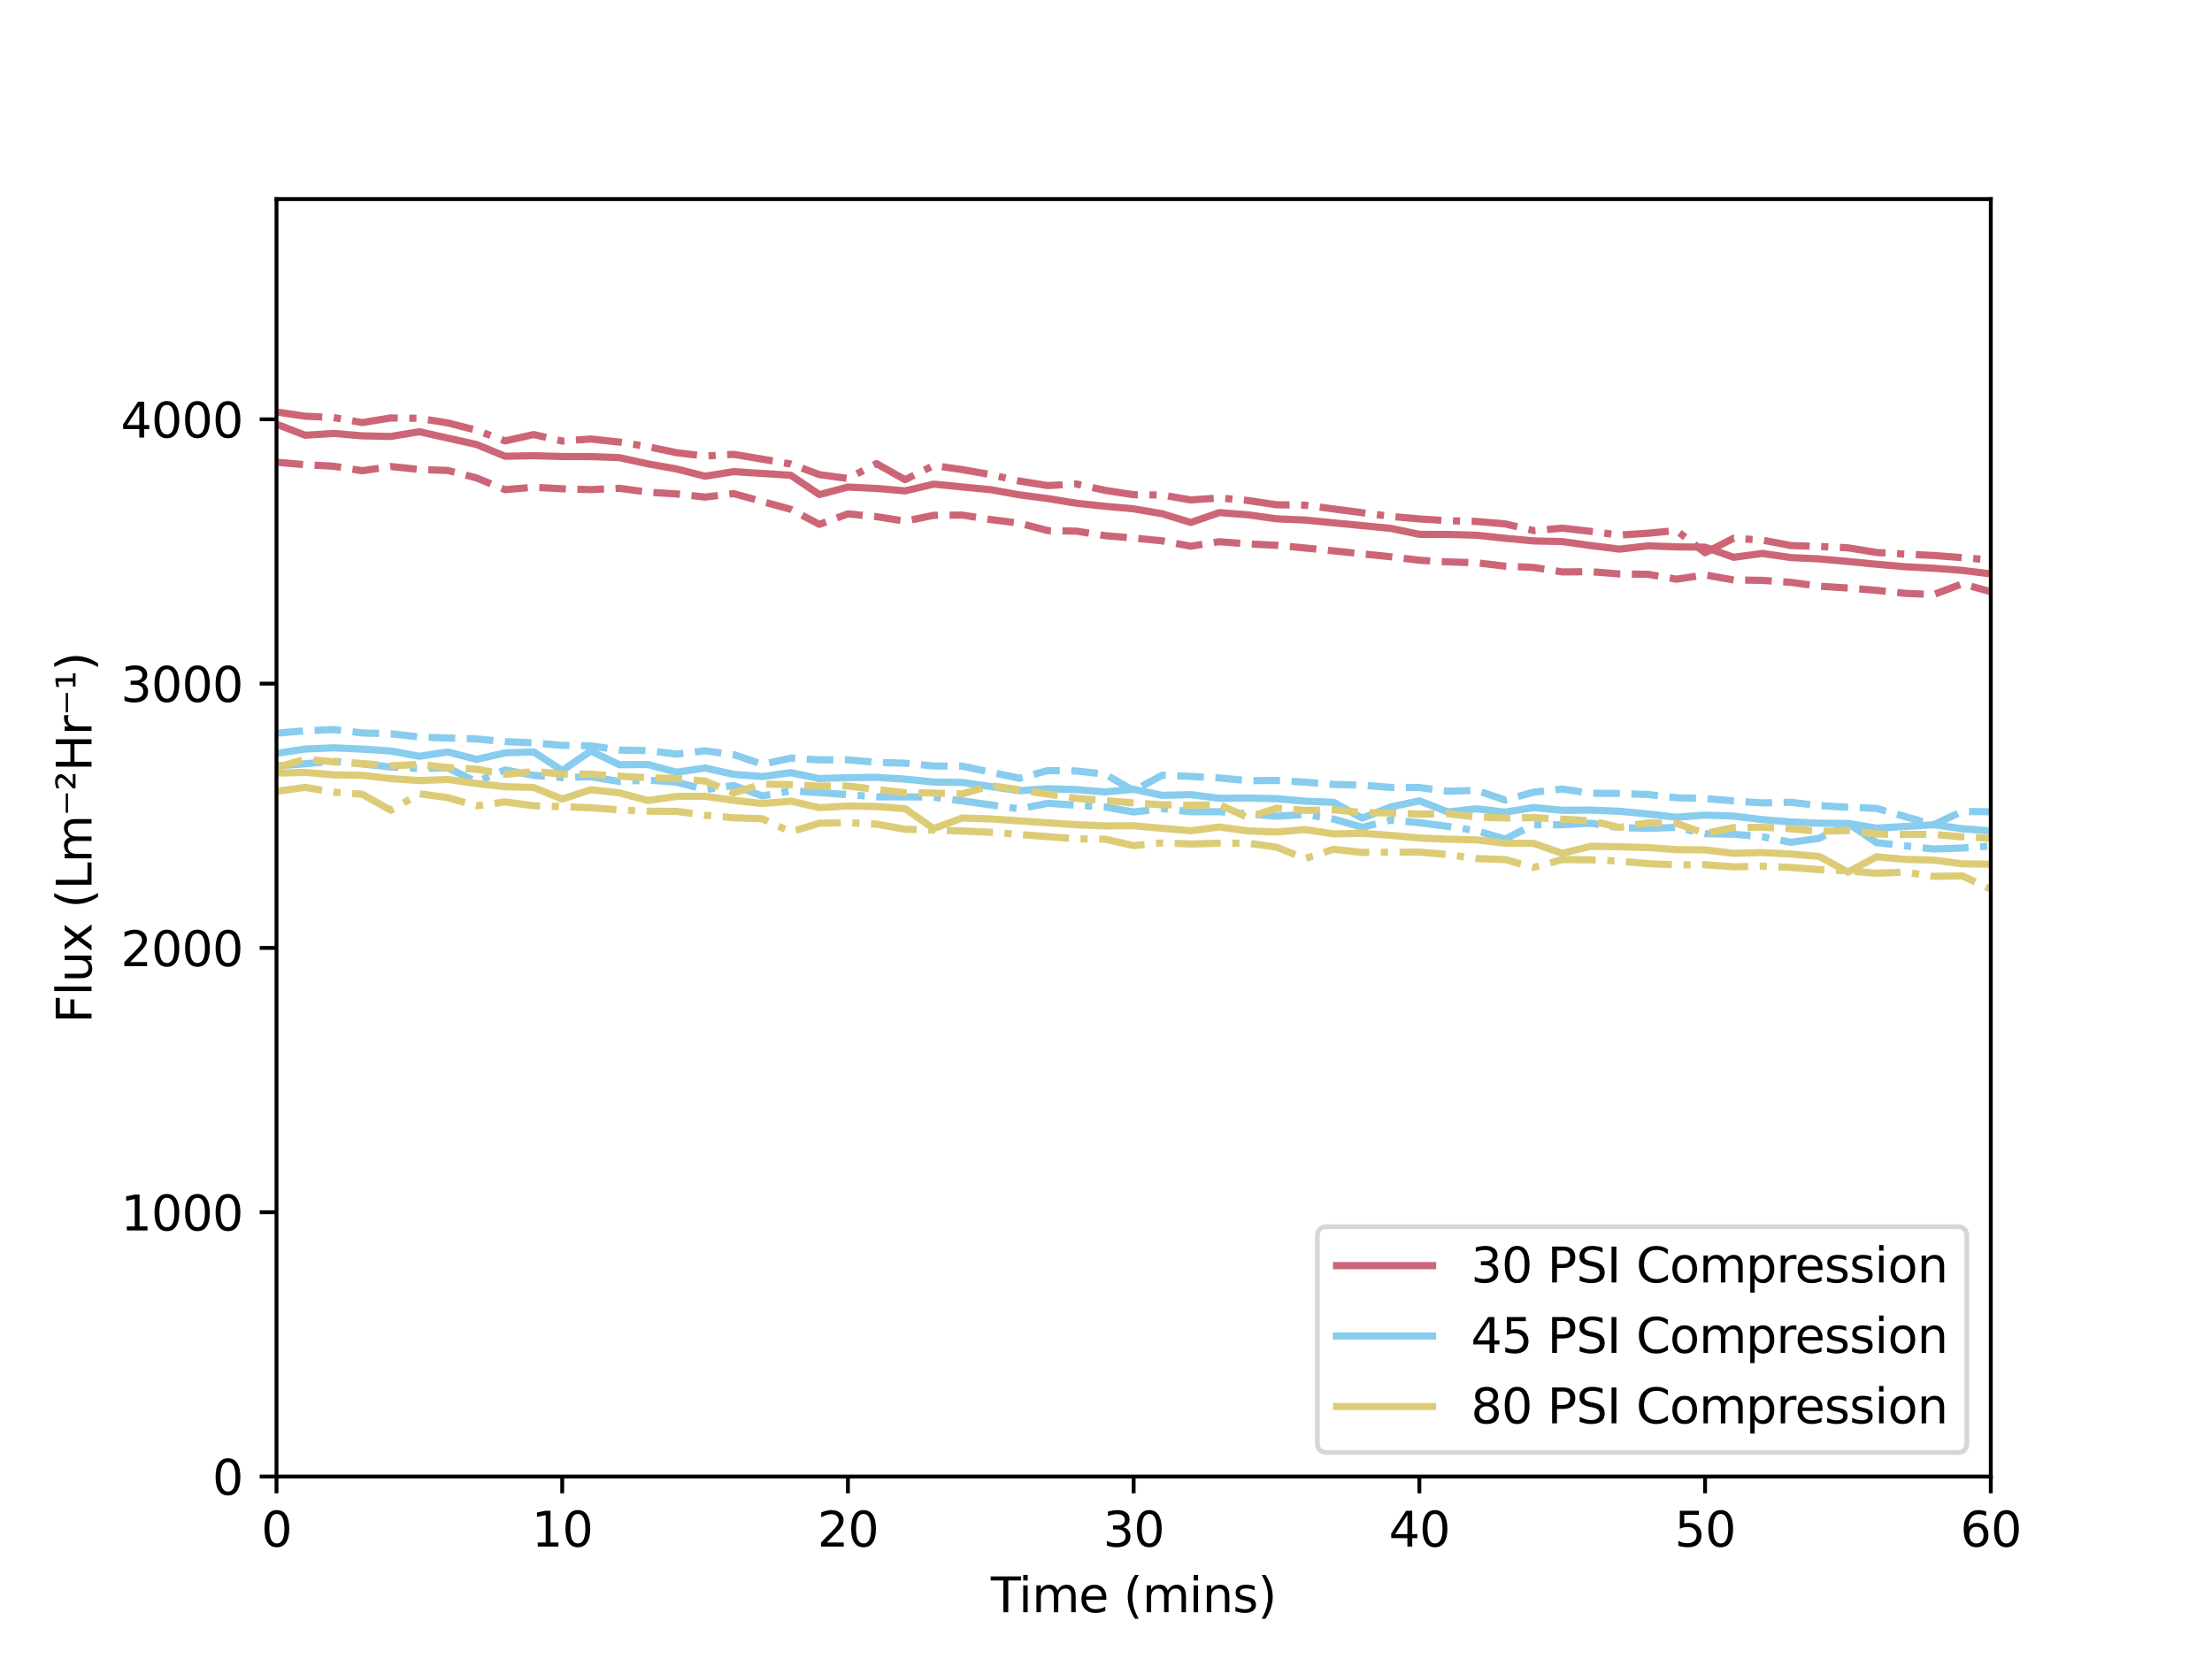<?xml version="1.0" encoding="utf-8" standalone="no"?>
<!DOCTYPE svg PUBLIC "-//W3C//DTD SVG 1.1//EN"
  "http://www.w3.org/Graphics/SVG/1.1/DTD/svg11.dtd">
<svg xmlns:xlink="http://www.w3.org/1999/xlink" width="460.8pt" height="345.6pt" viewBox="0 0 460.8 345.6" xmlns="http://www.w3.org/2000/svg" version="1.1">
 <defs>
  <style type="text/css">*{stroke-linejoin: round; stroke-linecap: butt}</style>
 </defs>
 <g id="figure_1">
  <g id="patch_1">
   <path d="M 0 345.6 
L 460.8 345.6 
L 460.8 0 
L 0 0 
z
" style="fill: #ffffff"/>
  </g>
  <g id="axes_1">
   <g id="patch_2">
    <path d="M 57.6 307.584 
L 414.72 307.584 
L 414.72 41.472 
L 57.6 41.472 
z
" style="fill: #ffffff"/>
   </g>
   <g id="matplotlib.axis_1">
    <g id="xtick_1">
     <g id="line2d_1">
      <defs>
       <path id="m9a4a8eb60b" d="M 0 0 
L 0 3.5 
" style="stroke: #000000; stroke-width: 0.8"/>
      </defs>
      <g>
       <use xlink:href="#m9a4a8eb60b" x="57.6" y="307.584" style="stroke: #000000; stroke-width: 0.8"/>
      </g>
     </g>
     <g id="text_1">
      <!-- 0 -->
      <g transform="translate(54.419 322.182) scale(0.1 -0.1)">
       <defs>
        <path id="DejaVuSans-30" d="M 2034 4250 
Q 1547 4250 1301 3770 
Q 1056 3291 1056 2328 
Q 1056 1369 1301 889 
Q 1547 409 2034 409 
Q 2525 409 2770 889 
Q 3016 1369 3016 2328 
Q 3016 3291 2770 3770 
Q 2525 4250 2034 4250 
z
M 2034 4750 
Q 2819 4750 3233 4129 
Q 3647 3509 3647 2328 
Q 3647 1150 3233 529 
Q 2819 -91 2034 -91 
Q 1250 -91 836 529 
Q 422 1150 422 2328 
Q 422 3509 836 4129 
Q 1250 4750 2034 4750 
z
" transform="scale(0.016)"/>
       </defs>
       <use xlink:href="#DejaVuSans-30"/>
      </g>
     </g>
    </g>
    <g id="xtick_2">
     <g id="line2d_2">
      <g>
       <use xlink:href="#m9a4a8eb60b" x="117.12" y="307.584" style="stroke: #000000; stroke-width: 0.8"/>
      </g>
     </g>
     <g id="text_2">
      <!-- 10 -->
      <g transform="translate(110.757 322.182) scale(0.1 -0.1)">
       <defs>
        <path id="DejaVuSans-31" d="M 794 531 
L 1825 531 
L 1825 4091 
L 703 3866 
L 703 4441 
L 1819 4666 
L 2450 4666 
L 2450 531 
L 3481 531 
L 3481 0 
L 794 0 
L 794 531 
z
" transform="scale(0.016)"/>
       </defs>
       <use xlink:href="#DejaVuSans-31"/>
       <use xlink:href="#DejaVuSans-30" x="63.623"/>
      </g>
     </g>
    </g>
    <g id="xtick_3">
     <g id="line2d_3">
      <g>
       <use xlink:href="#m9a4a8eb60b" x="176.64" y="307.584" style="stroke: #000000; stroke-width: 0.8"/>
      </g>
     </g>
     <g id="text_3">
      <!-- 20 -->
      <g transform="translate(170.278 322.182) scale(0.1 -0.1)">
       <defs>
        <path id="DejaVuSans-32" d="M 1228 531 
L 3431 531 
L 3431 0 
L 469 0 
L 469 531 
Q 828 903 1448 1529 
Q 2069 2156 2228 2338 
Q 2531 2678 2651 2914 
Q 2772 3150 2772 3378 
Q 2772 3750 2511 3984 
Q 2250 4219 1831 4219 
Q 1534 4219 1204 4116 
Q 875 4013 500 3803 
L 500 4441 
Q 881 4594 1212 4672 
Q 1544 4750 1819 4750 
Q 2544 4750 2975 4387 
Q 3406 4025 3406 3419 
Q 3406 3131 3298 2873 
Q 3191 2616 2906 2266 
Q 2828 2175 2409 1742 
Q 1991 1309 1228 531 
z
" transform="scale(0.016)"/>
       </defs>
       <use xlink:href="#DejaVuSans-32"/>
       <use xlink:href="#DejaVuSans-30" x="63.623"/>
      </g>
     </g>
    </g>
    <g id="xtick_4">
     <g id="line2d_4">
      <g>
       <use xlink:href="#m9a4a8eb60b" x="236.16" y="307.584" style="stroke: #000000; stroke-width: 0.8"/>
      </g>
     </g>
     <g id="text_4">
      <!-- 30 -->
      <g transform="translate(229.798 322.182) scale(0.1 -0.1)">
       <defs>
        <path id="DejaVuSans-33" d="M 2597 2516 
Q 3050 2419 3304 2112 
Q 3559 1806 3559 1356 
Q 3559 666 3084 287 
Q 2609 -91 1734 -91 
Q 1441 -91 1130 -33 
Q 819 25 488 141 
L 488 750 
Q 750 597 1062 519 
Q 1375 441 1716 441 
Q 2309 441 2620 675 
Q 2931 909 2931 1356 
Q 2931 1769 2642 2001 
Q 2353 2234 1838 2234 
L 1294 2234 
L 1294 2753 
L 1863 2753 
Q 2328 2753 2575 2939 
Q 2822 3125 2822 3475 
Q 2822 3834 2567 4026 
Q 2313 4219 1838 4219 
Q 1578 4219 1281 4162 
Q 984 4106 628 3988 
L 628 4550 
Q 988 4650 1302 4700 
Q 1616 4750 1894 4750 
Q 2613 4750 3031 4423 
Q 3450 4097 3450 3541 
Q 3450 3153 3228 2886 
Q 3006 2619 2597 2516 
z
" transform="scale(0.016)"/>
       </defs>
       <use xlink:href="#DejaVuSans-33"/>
       <use xlink:href="#DejaVuSans-30" x="63.623"/>
      </g>
     </g>
    </g>
    <g id="xtick_5">
     <g id="line2d_5">
      <g>
       <use xlink:href="#m9a4a8eb60b" x="295.68" y="307.584" style="stroke: #000000; stroke-width: 0.8"/>
      </g>
     </g>
     <g id="text_5">
      <!-- 40 -->
      <g transform="translate(289.317 322.182) scale(0.1 -0.1)">
       <defs>
        <path id="DejaVuSans-34" d="M 2419 4116 
L 825 1625 
L 2419 1625 
L 2419 4116 
z
M 2253 4666 
L 3047 4666 
L 3047 1625 
L 3713 1625 
L 3713 1100 
L 3047 1100 
L 3047 0 
L 2419 0 
L 2419 1100 
L 313 1100 
L 313 1709 
L 2253 4666 
z
" transform="scale(0.016)"/>
       </defs>
       <use xlink:href="#DejaVuSans-34"/>
       <use xlink:href="#DejaVuSans-30" x="63.623"/>
      </g>
     </g>
    </g>
    <g id="xtick_6">
     <g id="line2d_6">
      <g>
       <use xlink:href="#m9a4a8eb60b" x="355.2" y="307.584" style="stroke: #000000; stroke-width: 0.8"/>
      </g>
     </g>
     <g id="text_6">
      <!-- 50 -->
      <g transform="translate(348.837 322.182) scale(0.1 -0.1)">
       <defs>
        <path id="DejaVuSans-35" d="M 691 4666 
L 3169 4666 
L 3169 4134 
L 1269 4134 
L 1269 2991 
Q 1406 3038 1543 3061 
Q 1681 3084 1819 3084 
Q 2600 3084 3056 2656 
Q 3513 2228 3513 1497 
Q 3513 744 3044 326 
Q 2575 -91 1722 -91 
Q 1428 -91 1123 -41 
Q 819 9 494 109 
L 494 744 
Q 775 591 1075 516 
Q 1375 441 1709 441 
Q 2250 441 2565 725 
Q 2881 1009 2881 1497 
Q 2881 1984 2565 2268 
Q 2250 2553 1709 2553 
Q 1456 2553 1204 2497 
Q 953 2441 691 2322 
L 691 4666 
z
" transform="scale(0.016)"/>
       </defs>
       <use xlink:href="#DejaVuSans-35"/>
       <use xlink:href="#DejaVuSans-30" x="63.623"/>
      </g>
     </g>
    </g>
    <g id="xtick_7">
     <g id="line2d_7">
      <g>
       <use xlink:href="#m9a4a8eb60b" x="414.72" y="307.584" style="stroke: #000000; stroke-width: 0.8"/>
      </g>
     </g>
     <g id="text_7">
      <!-- 60 -->
      <g transform="translate(408.358 322.182) scale(0.1 -0.1)">
       <defs>
        <path id="DejaVuSans-36" d="M 2113 2584 
Q 1688 2584 1439 2293 
Q 1191 2003 1191 1497 
Q 1191 994 1439 701 
Q 1688 409 2113 409 
Q 2538 409 2786 701 
Q 3034 994 3034 1497 
Q 3034 2003 2786 2293 
Q 2538 2584 2113 2584 
z
M 3366 4563 
L 3366 3988 
Q 3128 4100 2886 4159 
Q 2644 4219 2406 4219 
Q 1781 4219 1451 3797 
Q 1122 3375 1075 2522 
Q 1259 2794 1537 2939 
Q 1816 3084 2150 3084 
Q 2853 3084 3261 2657 
Q 3669 2231 3669 1497 
Q 3669 778 3244 343 
Q 2819 -91 2113 -91 
Q 1303 -91 875 529 
Q 447 1150 447 2328 
Q 447 3434 972 4092 
Q 1497 4750 2381 4750 
Q 2619 4750 2861 4703 
Q 3103 4656 3366 4563 
z
" transform="scale(0.016)"/>
       </defs>
       <use xlink:href="#DejaVuSans-36"/>
       <use xlink:href="#DejaVuSans-30" x="63.623"/>
      </g>
     </g>
    </g>
    <g id="text_8">
     <!-- Time (mins) -->
     <g transform="translate(206.403 335.861) scale(0.1 -0.1)">
      <defs>
       <path id="DejaVuSans-54" d="M -19 4666 
L 3928 4666 
L 3928 4134 
L 2272 4134 
L 2272 0 
L 1638 0 
L 1638 4134 
L -19 4134 
L -19 4666 
z
" transform="scale(0.016)"/>
       <path id="DejaVuSans-69" d="M 603 3500 
L 1178 3500 
L 1178 0 
L 603 0 
L 603 3500 
z
M 603 4863 
L 1178 4863 
L 1178 4134 
L 603 4134 
L 603 4863 
z
" transform="scale(0.016)"/>
       <path id="DejaVuSans-6d" d="M 3328 2828 
Q 3544 3216 3844 3400 
Q 4144 3584 4550 3584 
Q 5097 3584 5394 3201 
Q 5691 2819 5691 2113 
L 5691 0 
L 5113 0 
L 5113 2094 
Q 5113 2597 4934 2840 
Q 4756 3084 4391 3084 
Q 3944 3084 3684 2787 
Q 3425 2491 3425 1978 
L 3425 0 
L 2847 0 
L 2847 2094 
Q 2847 2600 2669 2842 
Q 2491 3084 2119 3084 
Q 1678 3084 1418 2786 
Q 1159 2488 1159 1978 
L 1159 0 
L 581 0 
L 581 3500 
L 1159 3500 
L 1159 2956 
Q 1356 3278 1631 3431 
Q 1906 3584 2284 3584 
Q 2666 3584 2933 3390 
Q 3200 3197 3328 2828 
z
" transform="scale(0.016)"/>
       <path id="DejaVuSans-65" d="M 3597 1894 
L 3597 1613 
L 953 1613 
Q 991 1019 1311 708 
Q 1631 397 2203 397 
Q 2534 397 2845 478 
Q 3156 559 3463 722 
L 3463 178 
Q 3153 47 2828 -22 
Q 2503 -91 2169 -91 
Q 1331 -91 842 396 
Q 353 884 353 1716 
Q 353 2575 817 3079 
Q 1281 3584 2069 3584 
Q 2775 3584 3186 3129 
Q 3597 2675 3597 1894 
z
M 3022 2063 
Q 3016 2534 2758 2815 
Q 2500 3097 2075 3097 
Q 1594 3097 1305 2825 
Q 1016 2553 972 2059 
L 3022 2063 
z
" transform="scale(0.016)"/>
       <path id="DejaVuSans-20" transform="scale(0.016)"/>
       <path id="DejaVuSans-28" d="M 1984 4856 
Q 1566 4138 1362 3434 
Q 1159 2731 1159 2009 
Q 1159 1288 1364 580 
Q 1569 -128 1984 -844 
L 1484 -844 
Q 1016 -109 783 600 
Q 550 1309 550 2009 
Q 550 2706 781 3412 
Q 1013 4119 1484 4856 
L 1984 4856 
z
" transform="scale(0.016)"/>
       <path id="DejaVuSans-6e" d="M 3513 2113 
L 3513 0 
L 2938 0 
L 2938 2094 
Q 2938 2591 2744 2837 
Q 2550 3084 2163 3084 
Q 1697 3084 1428 2787 
Q 1159 2491 1159 1978 
L 1159 0 
L 581 0 
L 581 3500 
L 1159 3500 
L 1159 2956 
Q 1366 3272 1645 3428 
Q 1925 3584 2291 3584 
Q 2894 3584 3203 3211 
Q 3513 2838 3513 2113 
z
" transform="scale(0.016)"/>
       <path id="DejaVuSans-73" d="M 2834 3397 
L 2834 2853 
Q 2591 2978 2328 3040 
Q 2066 3103 1784 3103 
Q 1356 3103 1142 2972 
Q 928 2841 928 2578 
Q 928 2378 1081 2264 
Q 1234 2150 1697 2047 
L 1894 2003 
Q 2506 1872 2764 1633 
Q 3022 1394 3022 966 
Q 3022 478 2636 193 
Q 2250 -91 1575 -91 
Q 1294 -91 989 -36 
Q 684 19 347 128 
L 347 722 
Q 666 556 975 473 
Q 1284 391 1588 391 
Q 1994 391 2212 530 
Q 2431 669 2431 922 
Q 2431 1156 2273 1281 
Q 2116 1406 1581 1522 
L 1381 1569 
Q 847 1681 609 1914 
Q 372 2147 372 2553 
Q 372 3047 722 3315 
Q 1072 3584 1716 3584 
Q 2034 3584 2315 3537 
Q 2597 3491 2834 3397 
z
" transform="scale(0.016)"/>
       <path id="DejaVuSans-29" d="M 513 4856 
L 1013 4856 
Q 1481 4119 1714 3412 
Q 1947 2706 1947 2009 
Q 1947 1309 1714 600 
Q 1481 -109 1013 -844 
L 513 -844 
Q 928 -128 1133 580 
Q 1338 1288 1338 2009 
Q 1338 2731 1133 3434 
Q 928 4138 513 4856 
z
" transform="scale(0.016)"/>
      </defs>
      <use xlink:href="#DejaVuSans-54"/>
      <use xlink:href="#DejaVuSans-69" x="57.959"/>
      <use xlink:href="#DejaVuSans-6d" x="85.742"/>
      <use xlink:href="#DejaVuSans-65" x="183.154"/>
      <use xlink:href="#DejaVuSans-20" x="244.678"/>
      <use xlink:href="#DejaVuSans-28" x="276.465"/>
      <use xlink:href="#DejaVuSans-6d" x="315.479"/>
      <use xlink:href="#DejaVuSans-69" x="412.891"/>
      <use xlink:href="#DejaVuSans-6e" x="440.674"/>
      <use xlink:href="#DejaVuSans-73" x="504.053"/>
      <use xlink:href="#DejaVuSans-29" x="556.152"/>
     </g>
    </g>
   </g>
   <g id="matplotlib.axis_2">
    <g id="ytick_1">
     <g id="line2d_8">
      <defs>
       <path id="m75b1ee5b5a" d="M 0 0 
L -3.5 0 
" style="stroke: #000000; stroke-width: 0.8"/>
      </defs>
      <g>
       <use xlink:href="#m75b1ee5b5a" x="57.6" y="307.584" style="stroke: #000000; stroke-width: 0.8"/>
      </g>
     </g>
     <g id="text_9">
      <!-- 0 -->
      <g transform="translate(44.237 311.383) scale(0.1 -0.1)">
       <use xlink:href="#DejaVuSans-30"/>
      </g>
     </g>
    </g>
    <g id="ytick_2">
     <g id="line2d_9">
      <g>
       <use xlink:href="#m75b1ee5b5a" x="57.6" y="252.525" style="stroke: #000000; stroke-width: 0.8"/>
      </g>
     </g>
     <g id="text_10">
      <!-- 1000 -->
      <g transform="translate(25.15 256.325) scale(0.1 -0.1)">
       <use xlink:href="#DejaVuSans-31"/>
       <use xlink:href="#DejaVuSans-30" x="63.623"/>
       <use xlink:href="#DejaVuSans-30" x="127.246"/>
       <use xlink:href="#DejaVuSans-30" x="190.869"/>
      </g>
     </g>
    </g>
    <g id="ytick_3">
     <g id="line2d_10">
      <g>
       <use xlink:href="#m75b1ee5b5a" x="57.6" y="197.467" style="stroke: #000000; stroke-width: 0.8"/>
      </g>
     </g>
     <g id="text_11">
      <!-- 2000 -->
      <g transform="translate(25.15 201.266) scale(0.1 -0.1)">
       <use xlink:href="#DejaVuSans-32"/>
       <use xlink:href="#DejaVuSans-30" x="63.623"/>
       <use xlink:href="#DejaVuSans-30" x="127.246"/>
       <use xlink:href="#DejaVuSans-30" x="190.869"/>
      </g>
     </g>
    </g>
    <g id="ytick_4">
     <g id="line2d_11">
      <g>
       <use xlink:href="#m75b1ee5b5a" x="57.6" y="142.408" style="stroke: #000000; stroke-width: 0.8"/>
      </g>
     </g>
     <g id="text_12">
      <!-- 3000 -->
      <g transform="translate(25.15 146.208) scale(0.1 -0.1)">
       <use xlink:href="#DejaVuSans-33"/>
       <use xlink:href="#DejaVuSans-30" x="63.623"/>
       <use xlink:href="#DejaVuSans-30" x="127.246"/>
       <use xlink:href="#DejaVuSans-30" x="190.869"/>
      </g>
     </g>
    </g>
    <g id="ytick_5">
     <g id="line2d_12">
      <g>
       <use xlink:href="#m75b1ee5b5a" x="57.6" y="87.35" style="stroke: #000000; stroke-width: 0.8"/>
      </g>
     </g>
     <g id="text_13">
      <!-- 4000 -->
      <g transform="translate(25.15 91.149) scale(0.1 -0.1)">
       <use xlink:href="#DejaVuSans-34"/>
       <use xlink:href="#DejaVuSans-30" x="63.623"/>
       <use xlink:href="#DejaVuSans-30" x="127.246"/>
       <use xlink:href="#DejaVuSans-30" x="190.869"/>
      </g>
     </g>
    </g>
    <g id="text_14">
     <!-- Flux (Lm⁻²Hr⁻¹) -->
     <g transform="translate(19.07 213.171) rotate(-90) scale(0.1 -0.1)">
      <defs>
       <path id="DejaVuSans-46" d="M 628 4666 
L 3309 4666 
L 3309 4134 
L 1259 4134 
L 1259 2759 
L 3109 2759 
L 3109 2228 
L 1259 2228 
L 1259 0 
L 628 0 
L 628 4666 
z
" transform="scale(0.016)"/>
       <path id="DejaVuSans-6c" d="M 603 4863 
L 1178 4863 
L 1178 0 
L 603 0 
L 603 4863 
z
" transform="scale(0.016)"/>
       <path id="DejaVuSans-75" d="M 544 1381 
L 544 3500 
L 1119 3500 
L 1119 1403 
Q 1119 906 1312 657 
Q 1506 409 1894 409 
Q 2359 409 2629 706 
Q 2900 1003 2900 1516 
L 2900 3500 
L 3475 3500 
L 3475 0 
L 2900 0 
L 2900 538 
Q 2691 219 2414 64 
Q 2138 -91 1772 -91 
Q 1169 -91 856 284 
Q 544 659 544 1381 
z
M 1991 3584 
L 1991 3584 
z
" transform="scale(0.016)"/>
       <path id="DejaVuSans-78" d="M 3513 3500 
L 2247 1797 
L 3578 0 
L 2900 0 
L 1881 1375 
L 863 0 
L 184 0 
L 1544 1831 
L 300 3500 
L 978 3500 
L 1906 2253 
L 2834 3500 
L 3513 3500 
z
" transform="scale(0.016)"/>
       <path id="DejaVuSans-4c" d="M 628 4666 
L 1259 4666 
L 1259 531 
L 3531 531 
L 3531 0 
L 628 0 
L 628 4666 
z
" transform="scale(0.016)"/>
       <path id="DejaVuSans-207b" d="M 428 3359 
L 2950 3359 
L 2950 3063 
L 428 3063 
L 428 3359 
z
" transform="scale(0.016)"/>
       <path id="DejaVuSans-b2" d="M 838 2444 
L 2163 2444 
L 2163 2088 
L 294 2088 
L 294 2431 
Q 400 2528 597 2703 
Q 1672 3656 1672 3950 
Q 1672 4156 1509 4282 
Q 1347 4409 1081 4409 
Q 919 4409 728 4354 
Q 538 4300 313 4191 
L 313 4575 
Q 553 4663 761 4706 
Q 969 4750 1147 4750 
Q 1600 4750 1872 4544 
Q 2144 4338 2144 4000 
Q 2144 3566 1109 2678 
Q 934 2528 838 2444 
z
" transform="scale(0.016)"/>
       <path id="DejaVuSans-48" d="M 628 4666 
L 1259 4666 
L 1259 2753 
L 3553 2753 
L 3553 4666 
L 4184 4666 
L 4184 0 
L 3553 0 
L 3553 2222 
L 1259 2222 
L 1259 0 
L 628 0 
L 628 4666 
z
" transform="scale(0.016)"/>
       <path id="DejaVuSans-72" d="M 2631 2963 
Q 2534 3019 2420 3045 
Q 2306 3072 2169 3072 
Q 1681 3072 1420 2755 
Q 1159 2438 1159 1844 
L 1159 0 
L 581 0 
L 581 3500 
L 1159 3500 
L 1159 2956 
Q 1341 3275 1631 3429 
Q 1922 3584 2338 3584 
Q 2397 3584 2469 3576 
Q 2541 3569 2628 3553 
L 2631 2963 
z
" transform="scale(0.016)"/>
       <path id="DejaVuSans-b9" d="M 488 2431 
L 1125 2431 
L 1125 4341 
L 428 4213 
L 428 4575 
L 1147 4697 
L 1575 4697 
L 1575 2431 
L 2216 2431 
L 2216 2088 
L 488 2088 
L 488 2431 
z
" transform="scale(0.016)"/>
      </defs>
      <use xlink:href="#DejaVuSans-46"/>
      <use xlink:href="#DejaVuSans-6c" x="57.52"/>
      <use xlink:href="#DejaVuSans-75" x="85.303"/>
      <use xlink:href="#DejaVuSans-78" x="148.682"/>
      <use xlink:href="#DejaVuSans-20" x="207.861"/>
      <use xlink:href="#DejaVuSans-28" x="239.648"/>
      <use xlink:href="#DejaVuSans-4c" x="278.662"/>
      <use xlink:href="#DejaVuSans-6d" x="334.375"/>
      <use xlink:href="#DejaVuSans-207b" x="431.787"/>
      <use xlink:href="#DejaVuSans-b2" x="484.57"/>
      <use xlink:href="#DejaVuSans-48" x="524.658"/>
      <use xlink:href="#DejaVuSans-72" x="599.854"/>
      <use xlink:href="#DejaVuSans-207b" x="640.967"/>
      <use xlink:href="#DejaVuSans-b9" x="693.75"/>
      <use xlink:href="#DejaVuSans-29" x="733.838"/>
     </g>
    </g>
   </g>
   <g id="line2d_13">
    <path d="M 57.6 88.36 
L 63.552 90.664 
L 69.504 90.293 
L 75.456 90.792 
L 81.408 90.921 
L 87.36 89.933 
L 93.312 91.271 
L 99.264 92.598 
L 105.216 95.046 
L 111.168 94.933 
L 117.12 95.101 
L 123.072 95.117 
L 129.024 95.338 
L 134.976 96.633 
L 140.928 97.695 
L 146.88 99.203 
L 152.832 98.25 
L 164.736 99.012 
L 170.688 103.03 
L 176.64 101.463 
L 182.592 101.752 
L 188.544 102.259 
L 194.496 100.851 
L 200.448 101.44 
L 206.4 102.017 
L 212.352 103.084 
L 218.304 103.859 
L 224.256 104.843 
L 230.208 105.471 
L 236.16 105.998 
L 242.112 107.023 
L 248.064 108.844 
L 254.016 106.784 
L 259.968 107.244 
L 265.92 108.08 
L 271.872 108.34 
L 289.728 110.071 
L 295.68 111.317 
L 301.632 111.33 
L 307.584 111.498 
L 313.536 112.129 
L 319.488 112.688 
L 325.44 112.817 
L 331.392 113.655 
L 337.344 114.393 
L 343.296 113.713 
L 349.248 113.924 
L 355.2 113.991 
L 361.152 116.094 
L 367.104 115.289 
L 373.056 116.152 
L 379.008 116.433 
L 384.96 116.964 
L 390.912 117.544 
L 396.864 118.06 
L 402.816 118.37 
L 408.768 118.824 
L 414.72 119.554 
" clip-path="url(#p07d5752351)" style="fill: none; stroke: #cc6677; stroke-width: 1.5; stroke-linecap: square"/>
   </g>
   <g id="line2d_14">
    <path d="M 57.6 96.294 
L 63.552 96.799 
L 69.504 97.119 
L 75.456 98.06 
L 81.408 97.18 
L 87.36 97.8 
L 93.312 98.011 
L 99.264 99.561 
L 105.216 102.011 
L 111.168 101.504 
L 117.12 101.82 
L 123.072 101.998 
L 129.024 101.721 
L 134.976 102.531 
L 140.928 102.893 
L 146.88 103.552 
L 152.832 102.834 
L 164.736 106.106 
L 170.688 109.235 
L 176.64 107.054 
L 182.592 107.628 
L 188.544 108.571 
L 194.496 107.356 
L 200.448 107.297 
L 206.4 108.236 
L 212.352 108.982 
L 218.304 110.539 
L 224.256 110.652 
L 230.208 111.592 
L 236.16 112.075 
L 242.112 112.67 
L 248.064 113.784 
L 254.016 112.854 
L 259.968 113.299 
L 265.92 113.593 
L 271.872 114.155 
L 289.728 115.984 
L 295.68 116.713 
L 301.632 117.055 
L 307.584 117.234 
L 313.536 117.937 
L 319.488 118.205 
L 325.44 119.144 
L 331.392 119.091 
L 337.344 119.565 
L 343.296 119.639 
L 349.248 120.654 
L 355.2 119.762 
L 361.152 120.826 
L 367.104 120.898 
L 373.056 121.31 
L 379.008 122.119 
L 384.96 122.492 
L 390.912 122.973 
L 396.864 123.603 
L 402.816 123.848 
L 408.768 121.629 
L 414.72 123.256 
" clip-path="url(#p07d5752351)" style="fill: none; stroke-dasharray: 5.55,2.4; stroke-dashoffset: 0; stroke: #cc6677; stroke-width: 1.5"/>
   </g>
   <g id="line2d_15">
    <path d="M 57.6 85.824 
L 63.552 86.702 
L 69.504 86.972 
L 75.456 88.034 
L 81.408 87.063 
L 87.36 87.149 
L 93.312 88.105 
L 99.264 89.627 
L 105.216 91.846 
L 111.168 90.524 
L 117.12 91.881 
L 123.072 91.453 
L 129.024 92.091 
L 134.976 93.046 
L 140.928 94.307 
L 146.88 95.004 
L 152.832 94.643 
L 164.736 96.657 
L 170.688 98.866 
L 176.64 99.679 
L 182.592 96.583 
L 188.544 99.922 
L 194.496 96.978 
L 200.448 97.827 
L 206.4 98.873 
L 212.352 100.212 
L 218.304 101.159 
L 224.256 100.826 
L 230.208 102.15 
L 236.16 103.059 
L 242.112 103.125 
L 248.064 104.148 
L 254.016 103.727 
L 259.968 104.262 
L 265.92 105.154 
L 271.872 105.249 
L 289.728 107.58 
L 295.68 108.101 
L 301.632 108.477 
L 307.584 108.629 
L 313.536 109.135 
L 319.488 110.536 
L 325.44 110.025 
L 331.392 110.695 
L 337.344 111.468 
L 343.296 111.081 
L 349.248 110.514 
L 355.2 115.157 
L 361.152 112.127 
L 367.104 112.505 
L 373.056 113.646 
L 379.008 113.839 
L 384.96 114.12 
L 390.912 115.088 
L 396.864 115.435 
L 402.816 115.711 
L 408.768 116.174 
L 414.72 116.639 
" clip-path="url(#p07d5752351)" style="fill: none; stroke-dasharray: 9.6,2.4,1.5,2.4; stroke-dashoffset: 0; stroke: #cc6677; stroke-width: 1.5"/>
   </g>
   <g id="line2d_16">
    <path d="M 57.6 156.935 
L 63.552 156.042 
L 69.504 155.784 
L 75.456 156.055 
L 81.408 156.436 
L 87.36 157.544 
L 93.312 156.651 
L 99.264 158.188 
L 105.216 156.837 
L 111.168 156.641 
L 117.12 160.521 
L 123.072 156.439 
L 129.024 159.295 
L 134.976 159.266 
L 140.928 160.868 
L 146.88 159.993 
L 152.832 161.308 
L 158.784 161.769 
L 164.736 160.963 
L 170.688 162.187 
L 176.64 161.998 
L 182.592 161.941 
L 188.544 162.303 
L 194.496 162.918 
L 200.448 162.989 
L 212.352 164.726 
L 218.304 164.305 
L 224.256 164.503 
L 230.208 164.965 
L 236.16 164.426 
L 242.112 165.683 
L 248.064 165.538 
L 254.016 166.302 
L 259.968 166.245 
L 265.92 166.384 
L 271.872 166.898 
L 277.824 167.135 
L 283.776 170.443 
L 289.728 168.092 
L 295.68 166.835 
L 301.632 169.143 
L 307.584 168.488 
L 313.536 169.179 
L 319.488 168.229 
L 325.44 168.799 
L 331.392 168.757 
L 337.344 168.998 
L 343.296 169.574 
L 349.248 170.241 
L 355.2 169.808 
L 361.152 170.004 
L 367.104 170.74 
L 373.056 171.231 
L 379.008 171.486 
L 384.96 171.542 
L 390.912 172.519 
L 402.816 171.809 
L 408.768 172.638 
L 414.72 173.082 
" clip-path="url(#p07d5752351)" style="fill: none; stroke: #88ccee; stroke-width: 1.5; stroke-linecap: square"/>
   </g>
   <g id="line2d_17">
    <path d="M 57.6 152.736 
L 63.552 152.245 
L 69.504 151.99 
L 75.456 152.686 
L 81.408 152.852 
L 87.36 153.527 
L 93.312 153.752 
L 99.264 153.94 
L 105.216 154.491 
L 111.168 154.753 
L 117.12 155.277 
L 123.072 155.363 
L 129.024 156.246 
L 134.976 156.375 
L 140.928 157.087 
L 146.88 156.411 
L 152.832 157.188 
L 158.784 159.217 
L 164.736 157.935 
L 170.688 158.293 
L 176.64 158.282 
L 182.592 158.824 
L 188.544 158.986 
L 194.496 159.564 
L 200.448 159.602 
L 212.352 162.125 
L 218.304 160.52 
L 224.256 160.605 
L 230.208 161.271 
L 236.16 164.706 
L 242.112 161.496 
L 248.064 161.737 
L 254.016 162.059 
L 259.968 162.64 
L 265.92 162.576 
L 271.872 162.949 
L 277.824 163.405 
L 283.776 163.567 
L 289.728 164.033 
L 295.68 164.049 
L 301.632 164.836 
L 307.584 164.629 
L 313.536 166.659 
L 319.488 165.032 
L 325.44 164.367 
L 331.392 165.242 
L 337.344 165.295 
L 343.296 165.504 
L 349.248 166.192 
L 355.2 166.34 
L 361.152 166.856 
L 367.104 167.26 
L 373.056 167.126 
L 379.008 167.83 
L 384.96 168.164 
L 390.912 168.401 
L 402.816 171.804 
L 408.768 169.041 
L 414.72 169.1 
" clip-path="url(#p07d5752351)" style="fill: none; stroke-dasharray: 5.55,2.4; stroke-dashoffset: 0; stroke: #88ccee; stroke-width: 1.5"/>
   </g>
   <g id="line2d_18">
    <path d="M 57.6 159.556 
L 63.552 159.104 
L 69.504 158.566 
L 75.456 159.139 
L 81.408 159.779 
L 87.36 160.088 
L 93.312 159.976 
L 99.264 162.859 
L 105.216 160.392 
L 111.168 161.522 
L 117.12 161.983 
L 123.072 161.819 
L 129.024 162.795 
L 134.976 162.507 
L 140.928 162.923 
L 146.88 164.474 
L 152.832 163.637 
L 158.784 165.801 
L 164.736 164.744 
L 170.688 165.118 
L 176.64 165.541 
L 182.592 166 
L 188.544 166.002 
L 194.496 166.055 
L 200.448 166.842 
L 212.352 168.504 
L 218.304 167.341 
L 224.256 167.743 
L 230.208 168.126 
L 236.16 169.152 
L 242.112 168.469 
L 248.064 169.09 
L 254.016 169.092 
L 259.968 169.546 
L 265.92 170.041 
L 271.872 169.674 
L 277.824 170.64 
L 283.776 172.334 
L 289.728 170.842 
L 295.68 171.384 
L 301.632 172.16 
L 307.584 173.045 
L 313.536 174.792 
L 319.488 171.806 
L 325.44 171.81 
L 331.392 171.491 
L 337.344 172.409 
L 343.296 172.567 
L 349.248 172.364 
L 355.2 173.68 
L 361.152 173.78 
L 367.104 174.303 
L 373.056 175.466 
L 379.008 174.636 
L 384.96 171.494 
L 390.912 175.541 
L 402.816 176.868 
L 408.768 176.66 
L 414.72 176.222 
" clip-path="url(#p07d5752351)" style="fill: none; stroke-dasharray: 9.6,2.4,1.5,2.4; stroke-dashoffset: 0; stroke: #88ccee; stroke-width: 1.5"/>
   </g>
   <g id="line2d_19">
    <path d="M 57.6 161.049 
L 63.552 160.905 
L 69.504 161.407 
L 75.456 161.523 
L 81.408 162.201 
L 87.36 162.606 
L 93.312 162.379 
L 99.264 163.212 
L 105.216 163.887 
L 111.168 164.045 
L 117.12 166.462 
L 123.072 164.51 
L 129.024 165.167 
L 134.976 166.76 
L 140.928 165.913 
L 146.88 165.879 
L 152.832 166.718 
L 158.784 167.39 
L 164.736 166.901 
L 170.688 168.246 
L 176.64 167.907 
L 182.592 168.018 
L 188.544 168.459 
L 194.496 172.614 
L 200.448 170.399 
L 206.4 170.601 
L 224.256 171.807 
L 230.208 172.043 
L 236.16 172.023 
L 242.112 172.551 
L 248.064 173.065 
L 254.016 172.273 
L 259.968 173.097 
L 265.92 173.32 
L 271.872 172.814 
L 277.824 173.712 
L 283.776 173.584 
L 289.728 174.019 
L 295.68 174.566 
L 301.632 174.821 
L 307.584 174.96 
L 313.536 175.659 
L 319.488 175.694 
L 325.44 177.766 
L 331.392 176.29 
L 337.344 176.395 
L 343.296 176.569 
L 349.248 177.005 
L 355.2 177.039 
L 361.152 177.769 
L 367.104 177.606 
L 373.056 177.906 
L 379.008 178.424 
L 384.96 181.676 
L 390.912 178.487 
L 396.864 179.026 
L 402.816 179.172 
L 408.768 179.947 
L 414.72 180.029 
" clip-path="url(#p07d5752351)" style="fill: none; stroke: #ddcc77; stroke-width: 1.5; stroke-linecap: square"/>
   </g>
   <g id="line2d_20">
    <path d="M 57.6 159.896 
L 63.552 158.149 
L 69.504 158.701 
L 75.456 159.064 
L 81.408 159.556 
L 87.36 159.225 
L 93.312 159.888 
L 99.264 160.236 
L 105.216 161.326 
L 111.168 160.715 
L 117.12 161.243 
L 123.072 161.272 
L 129.024 161.696 
L 134.976 162.026 
L 140.928 162.173 
L 146.88 162.719 
L 152.832 165.19 
L 158.784 163.343 
L 164.736 163.461 
L 170.688 163.779 
L 176.64 163.74 
L 182.592 164.478 
L 188.544 165.13 
L 194.496 165.196 
L 200.448 165.387 
L 206.4 163.656 
L 224.256 166.309 
L 230.208 166.768 
L 236.16 167.268 
L 242.112 167.65 
L 248.064 167.755 
L 254.016 167.645 
L 259.968 170.287 
L 265.92 168.36 
L 271.872 168.817 
L 277.824 168.696 
L 283.776 169.272 
L 289.728 169.354 
L 295.68 169.591 
L 301.632 169.505 
L 307.584 170.207 
L 313.536 170.405 
L 319.488 170.325 
L 325.44 170.647 
L 331.392 170.981 
L 337.344 172.365 
L 343.296 171.417 
L 349.248 171.525 
L 355.2 173.614 
L 361.152 172.388 
L 367.104 172.332 
L 373.056 172.644 
L 379.008 173.19 
L 384.96 173.02 
L 390.912 173.728 
L 396.864 173.833 
L 402.816 173.822 
L 408.768 174.332 
L 414.72 174.623 
" clip-path="url(#p07d5752351)" style="fill: none; stroke-dasharray: 5.55,2.4; stroke-dashoffset: 0; stroke: #ddcc77; stroke-width: 1.5"/>
   </g>
   <g id="line2d_21">
    <path d="M 57.6 164.837 
L 63.552 164.026 
L 69.504 165.021 
L 75.456 165.446 
L 81.408 168.794 
L 87.36 165.356 
L 93.312 166.167 
L 99.264 167.876 
L 105.216 167.046 
L 111.168 167.855 
L 117.12 168.031 
L 123.072 168.267 
L 129.024 168.714 
L 134.976 168.997 
L 140.928 169.009 
L 146.88 169.827 
L 152.832 170.357 
L 158.784 170.552 
L 164.736 173.297 
L 170.688 171.494 
L 176.64 171.372 
L 182.592 171.682 
L 188.544 172.747 
L 194.496 172.909 
L 200.448 173.116 
L 206.4 173.377 
L 224.256 174.747 
L 230.208 174.811 
L 236.16 176.158 
L 242.112 175.591 
L 248.064 175.818 
L 254.016 175.661 
L 259.968 175.635 
L 265.92 176.479 
L 271.872 178.859 
L 277.824 176.93 
L 283.776 177.561 
L 289.728 177.523 
L 295.68 177.515 
L 301.632 178.015 
L 307.584 178.861 
L 313.536 179.057 
L 319.488 180.702 
L 325.44 179.066 
L 331.392 179.111 
L 337.344 179.387 
L 343.296 179.913 
L 349.248 180.169 
L 355.2 180.132 
L 361.152 180.578 
L 367.104 180.457 
L 373.056 180.7 
L 379.008 181.163 
L 384.96 181.413 
L 390.912 181.922 
L 396.864 181.661 
L 402.816 182.567 
L 408.768 182.462 
L 414.72 185.226 
" clip-path="url(#p07d5752351)" style="fill: none; stroke-dasharray: 9.6,2.4,1.5,2.4; stroke-dashoffset: 0; stroke: #ddcc77; stroke-width: 1.5"/>
   </g>
   <g id="patch_3">
    <path d="M 57.6 307.584 
L 57.6 41.472 
" style="fill: none; stroke: #000000; stroke-width: 0.8; stroke-linejoin: miter; stroke-linecap: square"/>
   </g>
   <g id="patch_4">
    <path d="M 414.72 307.584 
L 414.72 41.472 
" style="fill: none; stroke: #000000; stroke-width: 0.8; stroke-linejoin: miter; stroke-linecap: square"/>
   </g>
   <g id="patch_5">
    <path d="M 57.6 307.584 
L 414.72 307.584 
" style="fill: none; stroke: #000000; stroke-width: 0.8; stroke-linejoin: miter; stroke-linecap: square"/>
   </g>
   <g id="patch_6">
    <path d="M 57.6 41.472 
L 414.72 41.472 
" style="fill: none; stroke: #000000; stroke-width: 0.8; stroke-linejoin: miter; stroke-linecap: square"/>
   </g>
   <g id="legend_1">
    <g id="patch_7">
     <path d="M 276.428 302.584 
L 407.72 302.584 
Q 409.72 302.584 409.72 300.584 
L 409.72 257.55 
Q 409.72 255.55 407.72 255.55 
L 276.428 255.55 
Q 274.428 255.55 274.428 257.55 
L 274.428 300.584 
Q 274.428 302.584 276.428 302.584 
z
" style="fill: #ffffff; opacity: 0.8; stroke: #cccccc; stroke-linejoin: miter"/>
    </g>
    <g id="line2d_22">
     <path d="M 278.428 263.648 
L 288.428 263.648 
L 298.428 263.648 
" style="fill: none; stroke: #cc6677; stroke-width: 1.5; stroke-linecap: square"/>
    </g>
    <g id="text_15">
     <!-- 30 PSI Compression -->
     <g transform="translate(306.428 267.148) scale(0.1 -0.1)">
      <defs>
       <path id="DejaVuSans-50" d="M 1259 4147 
L 1259 2394 
L 2053 2394 
Q 2494 2394 2734 2622 
Q 2975 2850 2975 3272 
Q 2975 3691 2734 3919 
Q 2494 4147 2053 4147 
L 1259 4147 
z
M 628 4666 
L 2053 4666 
Q 2838 4666 3239 4311 
Q 3641 3956 3641 3272 
Q 3641 2581 3239 2228 
Q 2838 1875 2053 1875 
L 1259 1875 
L 1259 0 
L 628 0 
L 628 4666 
z
" transform="scale(0.016)"/>
       <path id="DejaVuSans-53" d="M 3425 4513 
L 3425 3897 
Q 3066 4069 2747 4153 
Q 2428 4238 2131 4238 
Q 1616 4238 1336 4038 
Q 1056 3838 1056 3469 
Q 1056 3159 1242 3001 
Q 1428 2844 1947 2747 
L 2328 2669 
Q 3034 2534 3370 2195 
Q 3706 1856 3706 1288 
Q 3706 609 3251 259 
Q 2797 -91 1919 -91 
Q 1588 -91 1214 -16 
Q 841 59 441 206 
L 441 856 
Q 825 641 1194 531 
Q 1563 422 1919 422 
Q 2459 422 2753 634 
Q 3047 847 3047 1241 
Q 3047 1584 2836 1778 
Q 2625 1972 2144 2069 
L 1759 2144 
Q 1053 2284 737 2584 
Q 422 2884 422 3419 
Q 422 4038 858 4394 
Q 1294 4750 2059 4750 
Q 2388 4750 2728 4690 
Q 3069 4631 3425 4513 
z
" transform="scale(0.016)"/>
       <path id="DejaVuSans-49" d="M 628 4666 
L 1259 4666 
L 1259 0 
L 628 0 
L 628 4666 
z
" transform="scale(0.016)"/>
       <path id="DejaVuSans-43" d="M 4122 4306 
L 4122 3641 
Q 3803 3938 3442 4084 
Q 3081 4231 2675 4231 
Q 1875 4231 1450 3742 
Q 1025 3253 1025 2328 
Q 1025 1406 1450 917 
Q 1875 428 2675 428 
Q 3081 428 3442 575 
Q 3803 722 4122 1019 
L 4122 359 
Q 3791 134 3420 21 
Q 3050 -91 2638 -91 
Q 1578 -91 968 557 
Q 359 1206 359 2328 
Q 359 3453 968 4101 
Q 1578 4750 2638 4750 
Q 3056 4750 3426 4639 
Q 3797 4528 4122 4306 
z
" transform="scale(0.016)"/>
       <path id="DejaVuSans-6f" d="M 1959 3097 
Q 1497 3097 1228 2736 
Q 959 2375 959 1747 
Q 959 1119 1226 758 
Q 1494 397 1959 397 
Q 2419 397 2687 759 
Q 2956 1122 2956 1747 
Q 2956 2369 2687 2733 
Q 2419 3097 1959 3097 
z
M 1959 3584 
Q 2709 3584 3137 3096 
Q 3566 2609 3566 1747 
Q 3566 888 3137 398 
Q 2709 -91 1959 -91 
Q 1206 -91 779 398 
Q 353 888 353 1747 
Q 353 2609 779 3096 
Q 1206 3584 1959 3584 
z
" transform="scale(0.016)"/>
       <path id="DejaVuSans-70" d="M 1159 525 
L 1159 -1331 
L 581 -1331 
L 581 3500 
L 1159 3500 
L 1159 2969 
Q 1341 3281 1617 3432 
Q 1894 3584 2278 3584 
Q 2916 3584 3314 3078 
Q 3713 2572 3713 1747 
Q 3713 922 3314 415 
Q 2916 -91 2278 -91 
Q 1894 -91 1617 61 
Q 1341 213 1159 525 
z
M 3116 1747 
Q 3116 2381 2855 2742 
Q 2594 3103 2138 3103 
Q 1681 3103 1420 2742 
Q 1159 2381 1159 1747 
Q 1159 1113 1420 752 
Q 1681 391 2138 391 
Q 2594 391 2855 752 
Q 3116 1113 3116 1747 
z
" transform="scale(0.016)"/>
      </defs>
      <use xlink:href="#DejaVuSans-33"/>
      <use xlink:href="#DejaVuSans-30" x="63.623"/>
      <use xlink:href="#DejaVuSans-20" x="127.246"/>
      <use xlink:href="#DejaVuSans-50" x="159.033"/>
      <use xlink:href="#DejaVuSans-53" x="219.336"/>
      <use xlink:href="#DejaVuSans-49" x="282.812"/>
      <use xlink:href="#DejaVuSans-20" x="312.305"/>
      <use xlink:href="#DejaVuSans-43" x="344.092"/>
      <use xlink:href="#DejaVuSans-6f" x="413.916"/>
      <use xlink:href="#DejaVuSans-6d" x="475.098"/>
      <use xlink:href="#DejaVuSans-70" x="572.51"/>
      <use xlink:href="#DejaVuSans-72" x="635.986"/>
      <use xlink:href="#DejaVuSans-65" x="674.85"/>
      <use xlink:href="#DejaVuSans-73" x="736.373"/>
      <use xlink:href="#DejaVuSans-73" x="788.473"/>
      <use xlink:href="#DejaVuSans-69" x="840.572"/>
      <use xlink:href="#DejaVuSans-6f" x="868.355"/>
      <use xlink:href="#DejaVuSans-6e" x="929.537"/>
     </g>
    </g>
    <g id="line2d_23">
     <path d="M 278.428 278.326 
L 288.428 278.326 
L 298.428 278.326 
" style="fill: none; stroke: #88ccee; stroke-width: 1.5; stroke-linecap: square"/>
    </g>
    <g id="text_16">
     <!-- 45 PSI Compression -->
     <g transform="translate(306.428 281.826) scale(0.1 -0.1)">
      <use xlink:href="#DejaVuSans-34"/>
      <use xlink:href="#DejaVuSans-35" x="63.623"/>
      <use xlink:href="#DejaVuSans-20" x="127.246"/>
      <use xlink:href="#DejaVuSans-50" x="159.033"/>
      <use xlink:href="#DejaVuSans-53" x="219.336"/>
      <use xlink:href="#DejaVuSans-49" x="282.812"/>
      <use xlink:href="#DejaVuSans-20" x="312.305"/>
      <use xlink:href="#DejaVuSans-43" x="344.092"/>
      <use xlink:href="#DejaVuSans-6f" x="413.916"/>
      <use xlink:href="#DejaVuSans-6d" x="475.098"/>
      <use xlink:href="#DejaVuSans-70" x="572.51"/>
      <use xlink:href="#DejaVuSans-72" x="635.986"/>
      <use xlink:href="#DejaVuSans-65" x="674.85"/>
      <use xlink:href="#DejaVuSans-73" x="736.373"/>
      <use xlink:href="#DejaVuSans-73" x="788.473"/>
      <use xlink:href="#DejaVuSans-69" x="840.572"/>
      <use xlink:href="#DejaVuSans-6f" x="868.355"/>
      <use xlink:href="#DejaVuSans-6e" x="929.537"/>
     </g>
    </g>
    <g id="line2d_24">
     <path d="M 278.428 293.004 
L 288.428 293.004 
L 298.428 293.004 
" style="fill: none; stroke: #ddcc77; stroke-width: 1.5; stroke-linecap: square"/>
    </g>
    <g id="text_17">
     <!-- 80 PSI Compression -->
     <g transform="translate(306.428 296.504) scale(0.1 -0.1)">
      <defs>
       <path id="DejaVuSans-38" d="M 2034 2216 
Q 1584 2216 1326 1975 
Q 1069 1734 1069 1313 
Q 1069 891 1326 650 
Q 1584 409 2034 409 
Q 2484 409 2743 651 
Q 3003 894 3003 1313 
Q 3003 1734 2745 1975 
Q 2488 2216 2034 2216 
z
M 1403 2484 
Q 997 2584 770 2862 
Q 544 3141 544 3541 
Q 544 4100 942 4425 
Q 1341 4750 2034 4750 
Q 2731 4750 3128 4425 
Q 3525 4100 3525 3541 
Q 3525 3141 3298 2862 
Q 3072 2584 2669 2484 
Q 3125 2378 3379 2068 
Q 3634 1759 3634 1313 
Q 3634 634 3220 271 
Q 2806 -91 2034 -91 
Q 1263 -91 848 271 
Q 434 634 434 1313 
Q 434 1759 690 2068 
Q 947 2378 1403 2484 
z
M 1172 3481 
Q 1172 3119 1398 2916 
Q 1625 2713 2034 2713 
Q 2441 2713 2670 2916 
Q 2900 3119 2900 3481 
Q 2900 3844 2670 4047 
Q 2441 4250 2034 4250 
Q 1625 4250 1398 4047 
Q 1172 3844 1172 3481 
z
" transform="scale(0.016)"/>
      </defs>
      <use xlink:href="#DejaVuSans-38"/>
      <use xlink:href="#DejaVuSans-30" x="63.623"/>
      <use xlink:href="#DejaVuSans-20" x="127.246"/>
      <use xlink:href="#DejaVuSans-50" x="159.033"/>
      <use xlink:href="#DejaVuSans-53" x="219.336"/>
      <use xlink:href="#DejaVuSans-49" x="282.812"/>
      <use xlink:href="#DejaVuSans-20" x="312.305"/>
      <use xlink:href="#DejaVuSans-43" x="344.092"/>
      <use xlink:href="#DejaVuSans-6f" x="413.916"/>
      <use xlink:href="#DejaVuSans-6d" x="475.098"/>
      <use xlink:href="#DejaVuSans-70" x="572.51"/>
      <use xlink:href="#DejaVuSans-72" x="635.986"/>
      <use xlink:href="#DejaVuSans-65" x="674.85"/>
      <use xlink:href="#DejaVuSans-73" x="736.373"/>
      <use xlink:href="#DejaVuSans-73" x="788.473"/>
      <use xlink:href="#DejaVuSans-69" x="840.572"/>
      <use xlink:href="#DejaVuSans-6f" x="868.355"/>
      <use xlink:href="#DejaVuSans-6e" x="929.537"/>
     </g>
    </g>
   </g>
  </g>
 </g>
 <defs>
  <clipPath id="p07d5752351">
   <rect x="57.6" y="41.472" width="357.12" height="266.112"/>
  </clipPath>
 </defs>
</svg>
